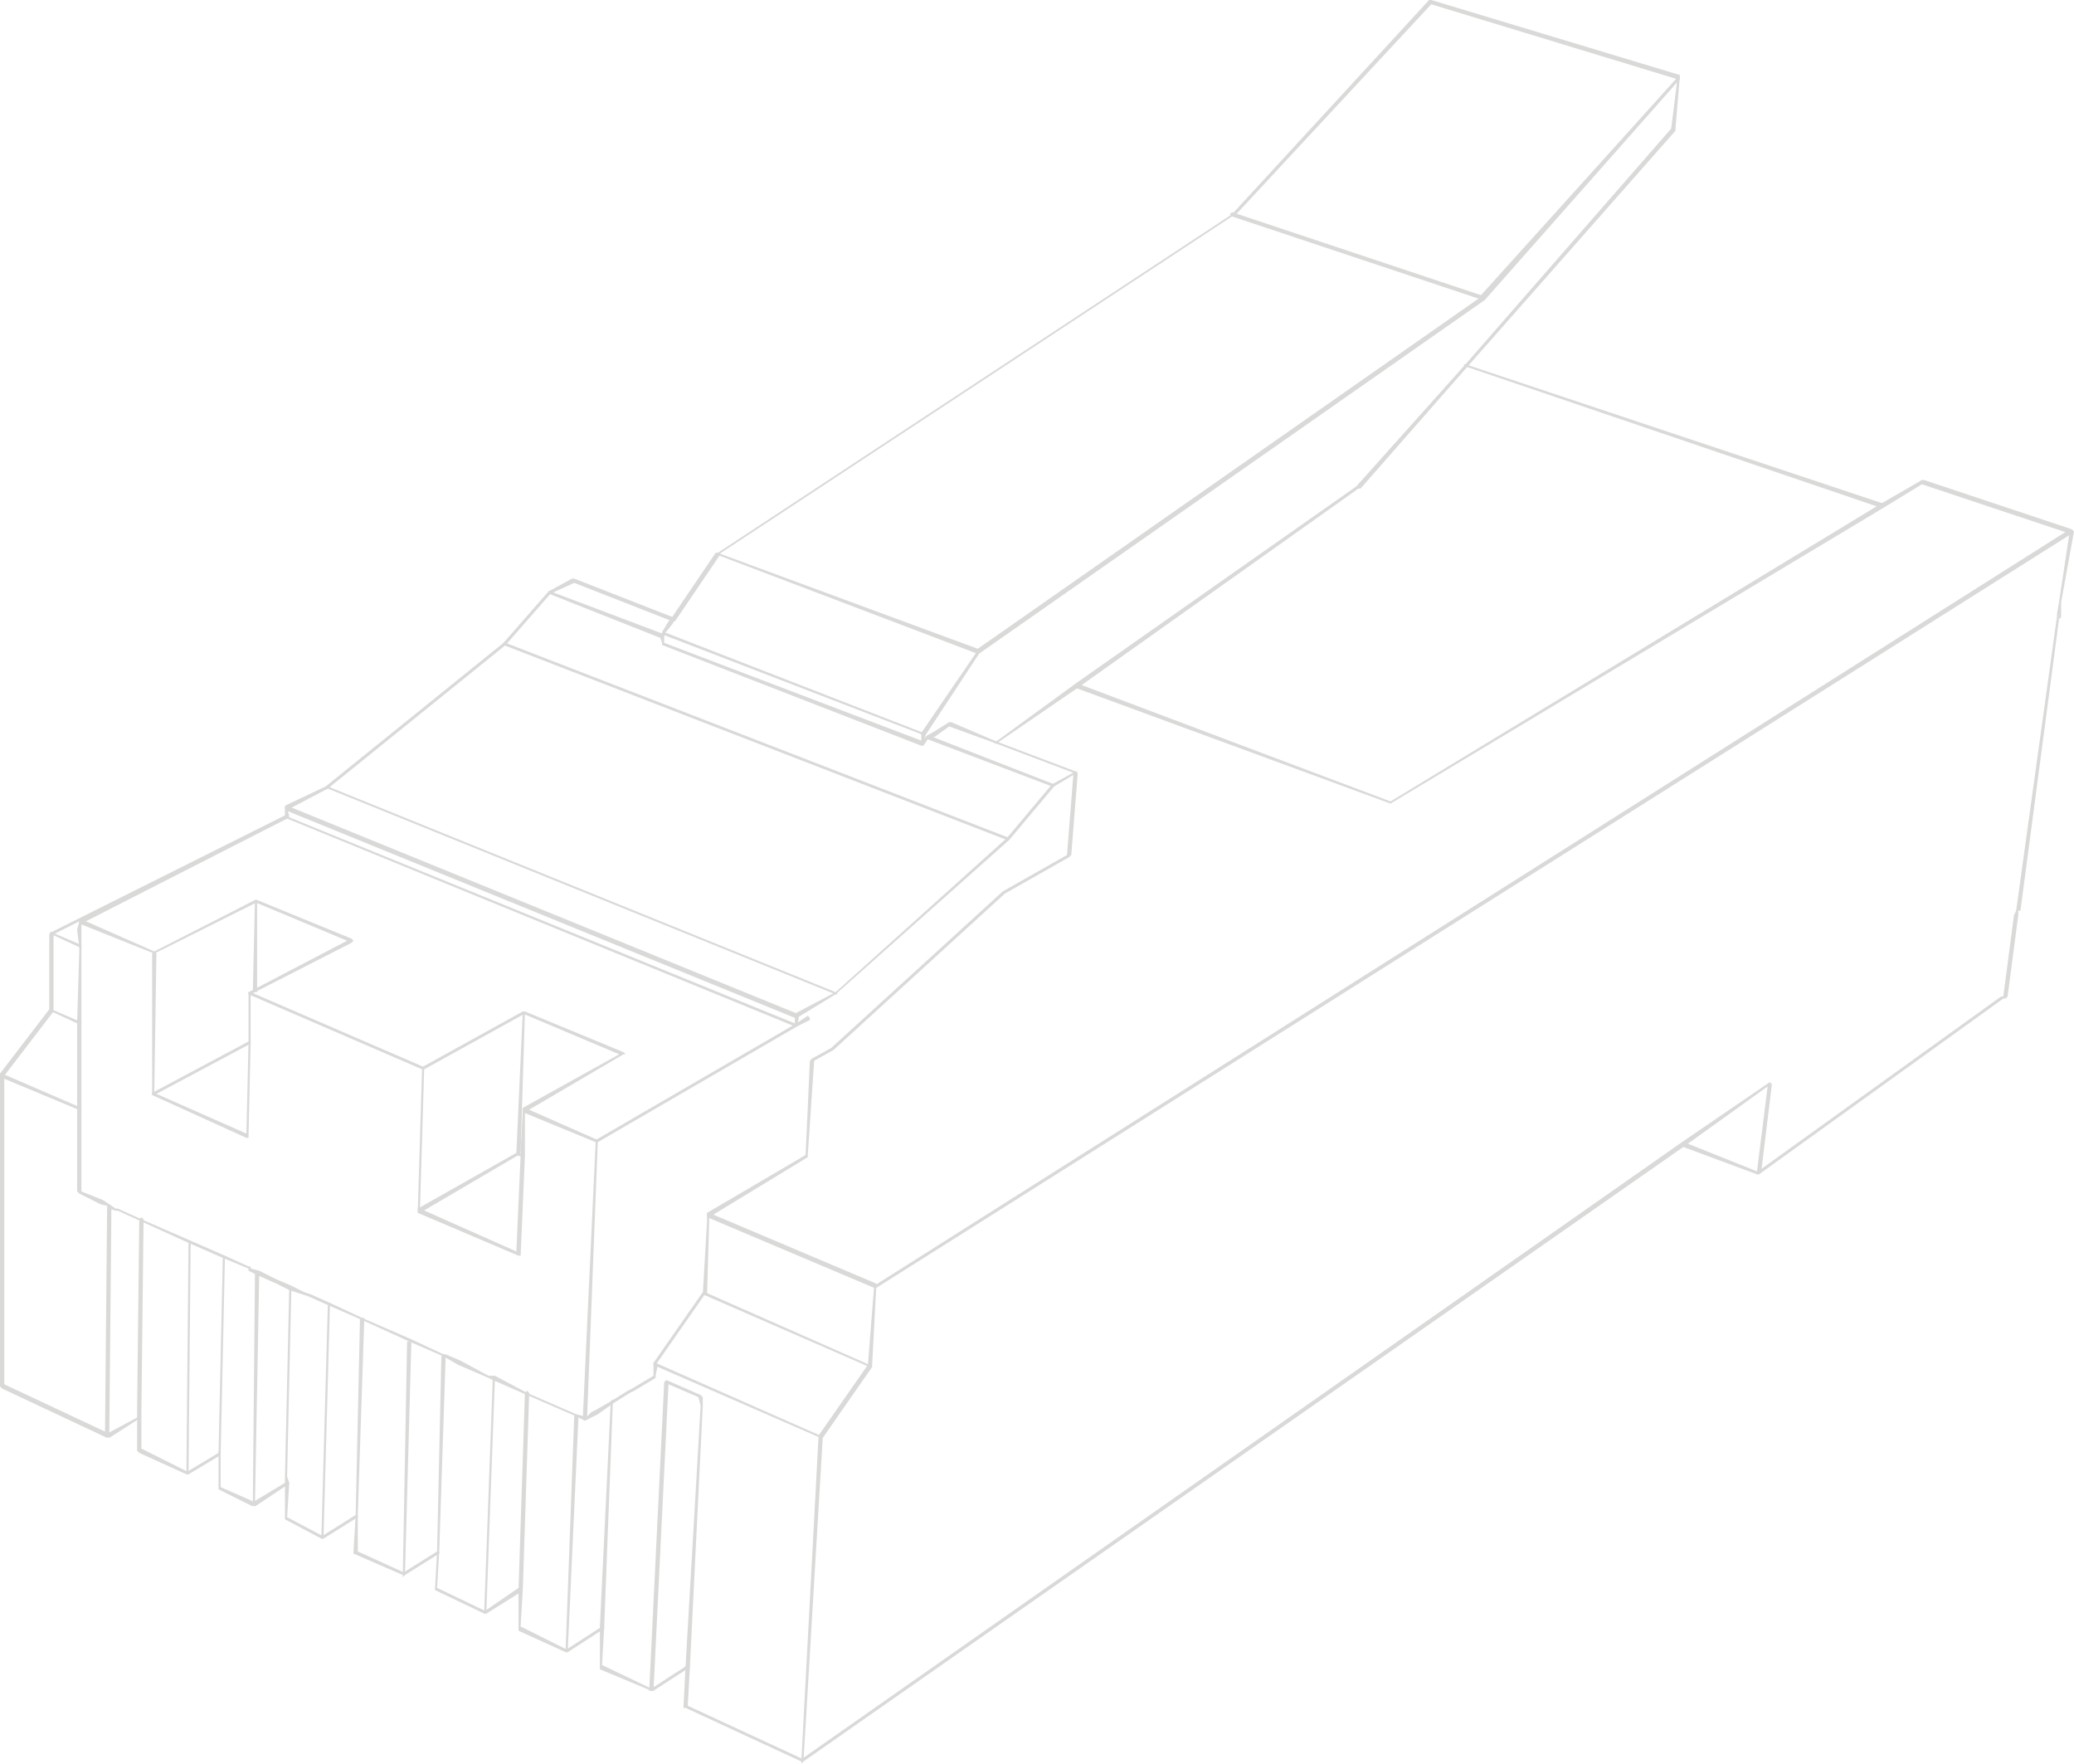 <?xml version="1.0" encoding="utf-8"?>
<!-- Generator: Adobe Illustrator 23.0.6, SVG Export Plug-In . SVG Version: 6.00 Build 0)  -->
<svg version="1.1" id="Layer_1" xmlns="http://www.w3.org/2000/svg" xmlns:xlink="http://www.w3.org/1999/xlink" x="0px" y="0px"
	 viewBox="0 0 96.8 82.3" style="enable-background:new 0 0 96.8 82.3;" xml:space="preserve">
<style type="text/css">
	.st0{fill:#D9D9D8;}
</style>
<title>Asset 137</title>
<g>
	<g id="_Layer_">
		<polygon class="st0" points="24.3,74.1 24.2,74.2 24.2,76 24.2,76.1 26.4,77.1 26.5,77.1 26.5,77 24.3,75.9 24.4,74.2 		"/>
		<polygon class="st0" points="66.8,0.2 78.3,3.7 78.4,3.6 78.4,3.5 66.8,0 66.7,0 57.5,10 57.5,10.1 57.6,10.1 		"/>
		<polygon class="st0" points="78.2,6.1 78.2,6 78.4,3.6 78.4,3.5 78.3,3.6 78,6 68.4,17 68.4,17.1 68.5,17.1 		"/>
		<polygon class="st0" points="69.3,13.9 69.2,13.8 57.5,9.9 57.4,10 57.5,10.1 69.2,14 		"/>
		<polygon class="st0" points="78.4,3.7 78.4,3.6 78.3,3.6 69.1,13.8 69.2,14 69.3,14 		"/>
		<polygon class="st0" points="31,30 31,29.7 30.9,29.6 30.8,29.7 30.9,30 30.9,30.1 43,34.8 43.1,34.7 43.1,34.6 43.1,34.6 		"/>
		<polygon class="st0" points="31,29.6 30.9,29.5 30.9,29.6 30.8,29.7 30.9,29.8 31,29.7 		"/>
		<polygon class="st0" points="31,29.7 31,29.6 25.7,27.6 25.6,27.6 25.6,27.7 30.9,29.8 		"/>
		<polygon class="st0" points="31.2,29 30.9,29.5 30.9,29.6 31,29.6 31.4,29.1 31.4,29.1 31.5,28.9 31.4,28.8 31.3,28.9 31.3,28.9 
					"/>
		<polygon class="st0" points="26.8,27 26.7,27 25.6,27.6 25.6,27.7 25.7,27.7 26.8,27.2 31.4,29 31.5,28.9 31.4,28.8 31.4,28.8 		
			"/>
		<polygon class="st0" points="33.6,25.9 33.5,25.8 33.4,25.8 31.3,28.9 31.3,29 31.5,29 		"/>
		<polygon class="st0" points="25.7,27.7 25.7,27.6 25.6,27.6 23.5,30 23.5,30.1 23.6,30.1 		"/>
		<polygon class="st0" points="43.4,34.4 43.6,34.4 43.6,34.4 44.3,33.9 46.5,34.7 46.6,34.7 46.5,34.6 44.4,33.7 44.3,33.7 
			43.5,34.2 43.3,34.3 43.3,34.3 43.2,34.4 43.3,34.5 43.4,34.5 		"/>
		<polygon class="st0" points="43.3,34.5 43.3,34.4 43.2,34.4 43,34.7 43,34.8 43.1,34.8 		"/>
		<polygon class="st0" points="43.2,34.3 43.1,34.2 43,34.2 43,34.7 43,34.8 43.1,34.7 		"/>
		<polygon class="st0" points="49.2,36.7 49.2,36.6 43.3,34.3 43.2,34.4 43.3,34.5 49.1,36.7 		"/>
		<polygon class="st0" points="50.3,32 50.2,31.9 46.5,34.6 46.4,34.7 46.5,34.7 50.3,32.1 		"/>
		<polygon class="st0" points="45.7,30.5 45.7,30.3 45.6,30.4 43,34.2 43,34.3 43.2,34.3 		"/>
		<polygon class="st0" points="39.1,46.3 39,46.3 37.1,47.3 37.1,47.4 37.2,47.5 39,46.4 		"/>
		<polygon class="st0" points="47.1,39.1 47,39.1 39,46.3 38.9,46.4 39,46.4 47.1,39.2 		"/>
		<polygon class="st0" points="49.2,36.7 49.2,36.6 49.1,36.6 47,39.1 47,39.2 47.1,39.2 		"/>
		<polygon class="st0" points="37.7,53.9 38,49.5 38.9,49 38.9,49 46.9,41.7 49.9,40 50,39.9 50.3,36.1 50.2,36 50.1,36.1 
			49.8,39.9 46.8,41.6 46.8,41.6 38.8,48.9 37.9,49.4 37.8,49.5 37.6,53.9 33,56.6 33,56.7 33.1,56.8 37.7,54 		"/>
		<polygon class="st0" points="32.9,60.4 33,60.4 33,60.4 33.1,57 33.1,57 33.1,56.7 33,56.6 33,56.7 33,57 32.8,60.4 		"/>
		<polygon class="st0" points="40.9,60 40.8,59.9 40.8,60 40.5,63.8 40.6,63.8 40.7,63.8 		"/>
		<polygon class="st0" points="32.1,77.8 32.2,77.8 32.8,65.6 32.8,65.6 32.8,65.2 32.7,65.1 31.1,64.4 31.1,64.4 31,64.5 
			30.3,78.9 30.4,78.9 30.5,78.9 31.2,64.6 32.6,65.2 32.7,65.6 32,77.7 		"/>
		<polygon class="st0" points="40.7,63.8 40.7,63.7 40.5,63.7 38.2,67 38.3,67.1 38.4,67.1 		"/>
		<polygon class="st0" points="40.9,60 40.9,59.9 33.1,56.6 33,56.7 33,56.8 40.8,60.1 		"/>
		<polygon class="st0" points="40.7,63.8 40.6,63.7 32.9,60.3 32.8,60.3 32.8,60.4 40.6,63.8 		"/>
		<polygon class="st0" points="19.8,49.8 19.7,49.8 19.7,49.8 19.5,56.5 19.5,56.6 19.6,56.5 		"/>
		<polygon class="st0" points="24.4,51.8 24.5,51.9 29.1,49.2 29.2,49.2 29.1,49.1 24.5,47.2 24.4,47.2 24.4,47.3 28.9,49.2 
			24.4,51.7 		"/>
		<polygon class="st0" points="24.5,47.2 24.5,47.2 24.4,47.2 24.1,53.8 24.2,53.9 24.3,53.8 		"/>
		<polygon class="st0" points="24.5,54 24.4,53.9 24.2,53.8 24.1,53.8 24.1,53.9 24.4,54 		"/>
		<polygon class="st0" points="24.5,51.7 24.4,51.8 24.3,53.7 24.3,53.7 24.3,53.9 24.4,54 24.5,53.9 24.5,53.7 24.5,51.8 		"/>
		<polygon class="st0" points="27.9,53.3 27.9,53.2 24.5,51.7 24.4,51.8 24.4,51.9 27.8,53.3 		"/>
		<polygon class="st0" points="27.8,65.8 27.8,65.9 27.8,65.8 		"/>
		<polygon class="st0" points="27.6,65.9 27.4,66.1 27.3,66.1 27.2,66.2 27.3,66.3 27.5,66.2 27.5,66.2 27.7,66.1 27.9,66 27.9,66 
			28.6,65.5 28.6,65.4 28.5,65.4 27.8,65.8 27.8,65.8 27.8,65.8 27.8,65.9 27.8,65.8 27.6,65.9 		"/>
		<polygon class="st0" points="27.4,66.2 27.3,66.1 26.9,66 26.8,66 26.9,66.1 27.3,66.3 		"/>
		<polygon class="st0" points="28.6,65.5 28.6,65.5 28.6,65.4 28.6,65.3 28.5,65.4 28.5,65.5 28,75.9 28.1,76 28.2,75.9 		"/>
		<polygon class="st0" points="29.4,65 29.6,64.9 30.6,64.3 30.6,64.2 30.7,63.7 30.6,63.6 30.5,63.7 30.5,64.2 29.5,64.8 
			29.5,64.8 29.3,64.9 28.5,65.4 28.5,65.5 28.6,65.5 29.4,65 		"/>
		<polygon class="st0" points="24.7,65.1 24.6,65 23.1,64.2 23,64.3 23,64.4 24.6,65.1 		"/>
		<polygon class="st0" points="22.8,64.2 22.8,64.2 22.8,64.2 		"/>
		<polygon class="st0" points="21.4,63.6 21.5,63.5 21.5,63.5 		"/>
		<polygon class="st0" points="21.4,63.7 21.4,63.7 22.8,64.3 22.8,64.3 23,64.4 23.1,64.4 23.1,64.2 22.8,64.2 22.8,64.2 
			22.8,64.2 22.8,64.2 21.5,63.5 21.5,63.5 21.4,63.6 21.5,63.5 20.8,63.2 20.6,63.2 20.7,63.3 20.7,63.3 		"/>
		<polygon class="st0" points="27,66.1 26.9,66 24.6,65 24.5,65 24.6,65.1 26.9,66.1 		"/>
		<polygon class="st0" points="17,61.6 17,61.5 16.9,61.5 16.8,61.5 16.8,61.6 16.6,70.7 16.6,70.8 16.7,70.7 		"/>
		<polygon class="st0" points="15.4,60.9 15.4,60.9 15.4,60.8 15.3,60.8 15.3,60.8 15.3,60.9 15,71.7 15.1,71.8 15.1,71.7 		"/>
		<polygon class="st0" points="17,61.6 16.9,61.5 15.4,60.8 15.3,60.8 15.3,60.9 16.9,61.6 		"/>
		<polygon class="st0" points="19.2,62.6 19.2,62.6 19.1,62.5 19.1,62.5 19.1,62.6 19,62.6 18.8,73.5 18.8,73.6 18.9,73.5 		"/>
		<polygon class="st0" points="20.5,72.4 20.8,63.3 20.8,63.3 20.7,63.2 20.6,63.3 20.6,63.3 20.4,72.4 20.4,72.5 20.5,72.4 		"/>
		<polygon class="st0" points="19.2,62.6 19.2,62.5 16.9,61.5 16.8,61.5 16.9,61.6 19.1,62.6 		"/>
		<polygon class="st0" points="20.8,63.3 20.7,63.2 19.2,62.5 19.1,62.5 19.1,62.6 20.7,63.3 		"/>
		<polygon class="st0" points="24.2,58.6 24.3,58.6 24.5,53.9 24.4,53.9 24.3,53.9 24.1,58.4 19.6,56.4 19.5,56.5 19.5,56.6 
			24.2,58.6 		"/>
		<polygon class="st0" points="27.9,53.3 27.9,53.2 27.8,53.3 27.2,66.2 27.3,66.3 27.4,66.2 		"/>
		<polygon class="st0" points="24.2,53.8 24.1,53.8 19.5,56.4 19.5,56.5 19.6,56.6 24.2,53.9 		"/>
		<polygon class="st0" points="24.5,47.2 24.4,47.2 19.7,49.8 19.7,49.9 19.8,49.9 24.5,47.3 		"/>
		<polygon class="st0" points="32.9,60.4 32.9,60.3 32.8,60.3 30.5,63.6 30.5,63.7 30.6,63.7 		"/>
		<polygon class="st0" points="37.8,47.5 37.7,47.4 37.1,47.8 37.1,47.9 37.2,47.9 37.8,47.6 		"/>
		<polygon class="st0" points="38.4,67.1 38.3,67 30.6,63.6 30.5,63.6 30.5,63.7 38.3,67.1 		"/>
		<polygon class="st0" points="37.2,47.8 37.1,47.8 27.8,53.2 27.8,53.3 27.9,53.3 37.2,47.9 		"/>
		<polygon class="st0" points="37.3,47.4 37.2,47.3 37.1,47.4 37.1,47.9 37.1,47.9 37.2,47.9 		"/>
		<polygon class="st0" points="47.1,39.2 47.1,39.1 23.6,30 23.5,30 23.5,30.1 47,39.2 		"/>
		<polygon class="st0" points="45.7,30.4 45.7,30.3 33.5,25.8 33.4,25.8 33.5,25.9 45.6,30.5 		"/>
		<polygon class="st0" points="43.2,34.3 43.1,34.2 31,29.5 30.9,29.5 30.9,29.6 43.1,34.3 		"/>
		<polygon class="st0" points="82.1,54.8 82.1,54.7 78.6,53.3 78.5,53.4 78.5,53.5 82,54.8 		"/>
		<polygon class="st0" points="82.1,54.8 82.2,54.7 82.7,50.6 82.6,50.5 82.6,50.5 78.5,53.3 78.5,53.4 78.6,53.5 82.5,50.7 
			82,54.7 		"/>
		<polygon class="st0" points="20.4,72.4 20.4,72.4 20.3,74.2 20.3,74.2 22.6,75.3 22.7,75.3 22.7,75.2 20.4,74.1 20.5,72.4 		"/>
		<polygon class="st0" points="16.6,70.7 16.6,70.7 16.5,72.4 16.5,72.5 18.8,73.5 18.9,73.5 18.9,73.4 16.7,72.4 16.7,70.7 		"/>
		<polygon class="st0" points="16.7,70.7 16.6,70.7 15,71.7 15,71.8 15.1,71.8 16.7,70.8 		"/>
		<polygon class="st0" points="20.5,72.4 20.4,72.4 18.8,73.4 18.8,73.5 18.9,73.5 20.5,72.5 		"/>
		<polygon class="st0" points="63.5,22.8 68.5,17.1 68.5,17 68.4,17 63.3,22.7 50.2,31.9 50.2,32 50.3,32.1 63.4,22.8 		"/>
		<polygon class="st0" points="28.1,75.9 28,75.9 28,75.9 28,77.8 28,77.9 30.4,78.9 30.5,78.9 30.4,78.8 28.1,77.7 28.2,75.9 		"/>
		<polygon class="st0" points="28.2,75.9 28.1,75.9 26.4,77 26.4,77.1 26.5,77.1 28.2,76 		"/>
		<polygon class="st0" points="24.3,74.2 24.2,74.1 22.6,75.2 22.6,75.3 22.7,75.3 24.3,74.3 		"/>
		<polygon class="st0" points="32.1,77.7 32,77.7 31.9,79.7 32,79.7 37.4,82.2 37.5,82.2 37.5,82.1 32.1,79.6 32.2,77.8 		"/>
		<polygon class="st0" points="32.2,77.7 32.1,77.7 30.4,78.8 30.3,78.9 30.5,78.9 32.2,77.8 		"/>
		<polygon class="st0" points="78.6,53.4 78.5,53.3 37.4,82.1 37.4,82.2 37.5,82.2 78.6,53.5 		"/>
		<polygon class="st0" points="50.3,36.1 50.2,36 46.5,34.6 46.4,34.6 46.5,34.7 50.2,36.1 		"/>
		<polygon class="st0" points="27,66.1 26.9,66 26.8,66.1 26.4,77 26.5,77.1 26.5,77 		"/>
		<polygon class="st0" points="24.7,65 24.6,64.9 24.5,65 24.2,74.2 24.3,74.3 24.4,74.2 		"/>
		<polygon class="st0" points="23.1,64.3 23,64.2 23,64.3 22.6,75.2 22.7,75.3 22.7,75.2 		"/>
		<polygon class="st0" points="38.4,67.1 38.3,67 38.2,67.1 37.4,82.2 37.4,82.3 37.5,82.2 		"/>
		<polygon class="st0" points="50.3,36 50.2,36 49.1,36.6 49.1,36.7 49.2,36.7 50.2,36.1 		"/>
		<polygon class="st0" points="64.9,37.5 87.9,23.7 87.9,23.6 87.8,23.5 64.9,37.4 50.3,31.9 50.2,32 50.2,32.1 64.9,37.5 		"/>
		<polygon class="st0" points="15.4,36.7 15.2,36.7 13.3,37.6 13.3,37.7 13.4,37.8 15.3,36.8 		"/>
		<polygon class="st0" points="13.5,38.1 13.4,37.7 13.4,37.6 13.3,37.7 13.3,38.1 13.4,38.1 		"/>
		<polygon class="st0" points="13.5,38.1 13.4,38 13.3,38.1 13.3,38.1 13.4,38.2 13.5,38.1 		"/>
		<polygon class="st0" points="3.8,44.2 3.8,44.1 2.4,43.5 2.3,43.5 2.4,43.6 3.7,44.2 		"/>
		<polygon class="st0" points="3.8,42.9 3.7,43 3.6,43.4 3.6,43.4 3.7,44.2 3.8,44.3 3.8,44.2 3.8,43.4 3.8,43 		"/>
		<polygon class="st0" points="3.8,44.4 3.8,44.2 3.8,44.1 3.7,44.2 3.7,44.2 3.7,44.4 3.7,44.4 3.6,47.7 3.7,47.8 3.8,47.7 		"/>
		<polygon class="st0" points="7.3,44.5 7.2,44.4 3.8,42.9 3.7,43 3.7,43.1 7.2,44.5 		"/>
		<polygon class="st0" points="13.5,38 13.4,38 2.4,43.5 2.3,43.6 2.5,43.6 13.4,38.1 		"/>
		<polygon class="st0" points="13.4,38.1 13.3,38.1 3.7,42.9 3.7,43 3.8,43.1 13.4,38.2 		"/>
		<polygon class="st0" points="12,42 11.9,42 7.2,44.4 7.1,44.5 7.2,44.5 12,42.1 		"/>
		<polygon class="st0" points="2.5,47.2 2.4,47.1 2.3,47.1 0,50.1 0,50.3 0.2,50.2 		"/>
		<polygon class="st0" points="3.7,47.6 3.6,47.7 3.6,48.1 3.6,48.1 3.6,51.8 3.7,51.8 3.8,51.8 3.8,48.1 3.8,47.7 		"/>
		<polygon class="st0" points="3.7,51.7 3.6,51.8 3.6,52.1 3.6,52.1 3.6,52.2 3.6,55.6 3.7,55.7 4.7,56.2 5.1,56.3 5.2,56.3 
			5.1,56.2 4.8,56 4.8,56 3.8,55.6 3.8,52.2 3.8,52.1 3.8,52.1 3.8,51.8 		"/>
		<polygon class="st0" points="3.8,51.8 3.8,51.7 0.1,50.1 0,50.2 0.1,50.3 3.7,51.8 		"/>
		<polygon class="st0" points="3.8,47.8 3.8,47.7 2.4,47.1 2.3,47.1 2.4,47.2 3.7,47.8 		"/>
		<polygon class="st0" points="11.6,53.1 11.6,53 11.7,48.6 11.6,48.6 11.6,48.6 11.5,52.9 7.2,51 7.1,51 7.1,51.1 11.5,53.1 		"/>
		<polygon class="st0" points="11.7,48.6 11.6,48.6 7.1,51 7.1,51.1 7.2,51.1 11.7,48.7 		"/>
		<polygon class="st0" points="11.9,46.2 11.8,46.2 11.6,46.3 11.6,46.4 11.7,46.4 11.9,46.3 		"/>
		<polygon class="st0" points="11.7,46.4 11.6,46.3 11.6,46.4 11.6,48.6 11.6,48.7 11.7,48.6 		"/>
		<polygon class="st0" points="8.9,58 8.9,57.9 6.6,56.9 6.5,56.9 6.6,57 8.8,58 		"/>
		<polygon class="st0" points="11.6,59.2 11.6,59.3 11.6,59.3 12,59.5 12.1,59.4 12.1,59.3 11.7,59.2 11.7,59.1 11.6,59.1 
			10.5,58.6 10.4,58.6 10.4,58.7 10.4,58.7 		"/>
		<polygon class="st0" points="14.1,60.4 14.4,60.5 15.3,60.9 15.4,60.9 15.4,60.8 14.5,60.4 14.5,60.4 14.2,60.3 13.6,60 13.5,60 
			13.5,60.2 14.1,60.4 		"/>
		<polygon class="st0" points="12.9,59.8 12.9,59.7 12.9,59.7 		"/>
		<polygon class="st0" points="12.9,59.9 13.5,60.2 13.6,60.1 13.6,60 12.9,59.7 12.9,59.7 12.9,59.8 12.9,59.7 12.1,59.3 
			11.9,59.4 12,59.5 12.9,59.9 		"/>
		<polygon class="st0" points="6.6,65.8 6.6,65.8 6.7,56.9 6.6,56.8 6.5,56.9 6.4,65.8 6.4,66.1 6.5,66.2 6.6,66.1 		"/>
		<polygon class="st0" points="10.5,58.7 10.5,58.6 8.9,57.9 8.8,57.9 8.8,58 10.4,58.7 		"/>
		<polygon class="st0" points="0.1,50.1 0,50.2 0,64.7 0.1,64.8 5,67.1 5.1,67 5.1,66.9 0.2,64.6 0.2,50.2 		"/>
		<polygon class="st0" points="5.2,56.3 5.1,56.2 5,56.3 4.9,67 5,67.1 5.1,67 		"/>
		<polygon class="st0" points="5.4,56.5 5.5,56.5 6.6,57 6.7,57 6.6,56.9 5.5,56.4 5.5,56.4 5.4,56.4 5.1,56.2 5,56.2 5.1,56.4 
			5.4,56.5 		"/>
		<polygon class="st0" points="6.6,66.1 6.5,66.1 5,66.9 4.9,67 5.1,67.1 6.5,66.2 		"/>
		<polygon class="st0" points="2.5,43.6 2.4,43.5 2.3,43.6 2.3,47.2 2.4,47.2 2.5,47.2 		"/>
		<polygon class="st0" points="7.3,44.5 7.2,44.4 7.1,44.5 7.1,51 7.1,51.1 7.2,51 		"/>
		<polygon class="st0" points="12,42 11.9,42 11.9,42 11.8,46.3 11.9,46.3 12,46.3 		"/>
		<polygon class="st0" points="13.4,69.1 13.3,69.2 13.3,70.9 13.3,70.9 15,71.8 15.1,71.8 15.1,71.7 13.4,70.8 13.5,69.2 		"/>
		<polygon class="st0" points="11.8,70.3 11.9,70.2 11.9,70.1 10.3,69.4 10.3,67.8 10.2,67.7 10.2,67.8 10.2,69.4 10.2,69.5 		"/>
		<polygon class="st0" points="8.7,68.8 8.8,68.8 8.8,68.7 6.6,67.6 6.6,66.1 6.5,66 6.4,66.1 6.4,67.7 6.5,67.8 		"/>
		<polygon class="st0" points="10.3,67.8 10.2,67.8 8.7,68.7 8.7,68.8 8.8,68.8 10.3,67.9 		"/>
		<polygon class="st0" points="13.4,69.2 13.3,69.2 11.8,70.1 11.8,70.2 11.9,70.3 13.4,69.3 		"/>
		<polygon class="st0" points="13.6,60 13.5,60.1 13.3,68.9 13.3,68.9 13.3,69.2 13.4,69.3 13.5,69.2 13.5,69.2 13.4,68.9 
			13.6,60.1 		"/>
		<polygon class="st0" points="12.1,59.4 12,59.3 11.9,59.4 11.8,70.2 11.9,70.3 11.9,70.2 		"/>
		<polygon class="st0" points="8.9,57.9 8.9,57.9 8.8,57.9 8.7,68.7 8.8,68.8 8.8,68.7 		"/>
		<polygon class="st0" points="10.5,58.6 10.4,58.6 10.4,58.6 10.2,67.8 10.2,67.9 10.3,67.8 		"/>
		<polygon class="st0" points="57.6,10 57.5,10 33.5,25.8 33.4,25.9 33.5,25.9 57.5,10.1 		"/>
		<polygon class="st0" points="23.6,30 23.5,30 15.2,36.7 15.2,36.8 15.3,36.8 23.6,30.1 		"/>
		<polygon class="st0" points="37.2,47.9 37.2,47.8 13.4,38.1 13.3,38.1 13.4,38.2 37.1,47.9 		"/>
		<polygon class="st0" points="11.8,46.3 11.9,46.3 16.4,44 16.5,43.9 16.4,43.8 12,42 11.9,42 11.9,42.1 16.2,43.9 11.8,46.2 		"/>
		<polygon class="st0" points="19.8,49.9 19.8,49.8 11.7,46.3 11.6,46.3 11.6,46.4 19.7,49.9 		"/>
		<polygon class="st0" points="37.2,47.4 37.2,47.3 13.4,37.6 13.3,37.7 13.3,37.8 37.1,47.5 		"/>
		<polygon class="st0" points="39.1,46.4 39,46.3 15.3,36.7 15.2,36.7 15.3,36.8 39,46.4 		"/>
		<polygon class="st0" points="69.3,13.9 69.2,13.8 45.6,30.3 45.6,30.5 45.7,30.5 69.3,14 		"/>
		<polygon class="st0" points="96,28.7 96,28.8 94.1,42.5 94,42.7 94,42.7 93.5,46.5 93.4,46.5 93.4,46.5 82,54.7 82,54.8 
			82.1,54.8 93.5,46.6 93.6,46.6 93.7,46.5 94.2,42.7 94.2,42.5 94.3,42.5 96.1,28.9 96.1,28.9 96,28.9 96.1,28.8 96,28.8 96,28.7 
					"/>
		<polygon class="st0" points="96.1,28.8 96.1,28.8 96.1,28.8 		"/>
		<polygon class="st0" points="96.1,28.8 96.1,28.7 96.1,28.7 96,28.7 96,28.8 96.1,28.8 96.1,28.8 		"/>
		<polygon class="st0" points="96.2,28.8 96.2,28.8 96.2,28.1 96.8,24.8 96.7,24.7 96.6,24.8 96.1,28.1 96.1,28.1 96,28.7 
			96.1,28.7 96.1,28.7 96.1,28.8 96.1,28.8 96.1,28.9 		"/>
		<polygon class="st0" points="96.1,28.8 96.1,28.8 96.1,28.8 96,28.9 96.1,28.9 96.1,28.9 		"/>
		<polygon class="st0" points="96.6,24.9 96.7,24.8 96.7,24.7 89.8,22.4 89.7,22.4 87.8,23.5 87.8,23.6 87.9,23.7 89.7,22.6 		"/>
		<polygon class="st0" points="87.9,23.6 87.9,23.5 68.4,17 68.3,17 68.4,17.1 87.8,23.7 		"/>
		<polygon class="st0" points="96.7,24.8 96.6,24.7 40.8,60 40.8,60.1 40.9,60.1 96.7,24.9 		"/>
	</g>
</g>
</svg>
